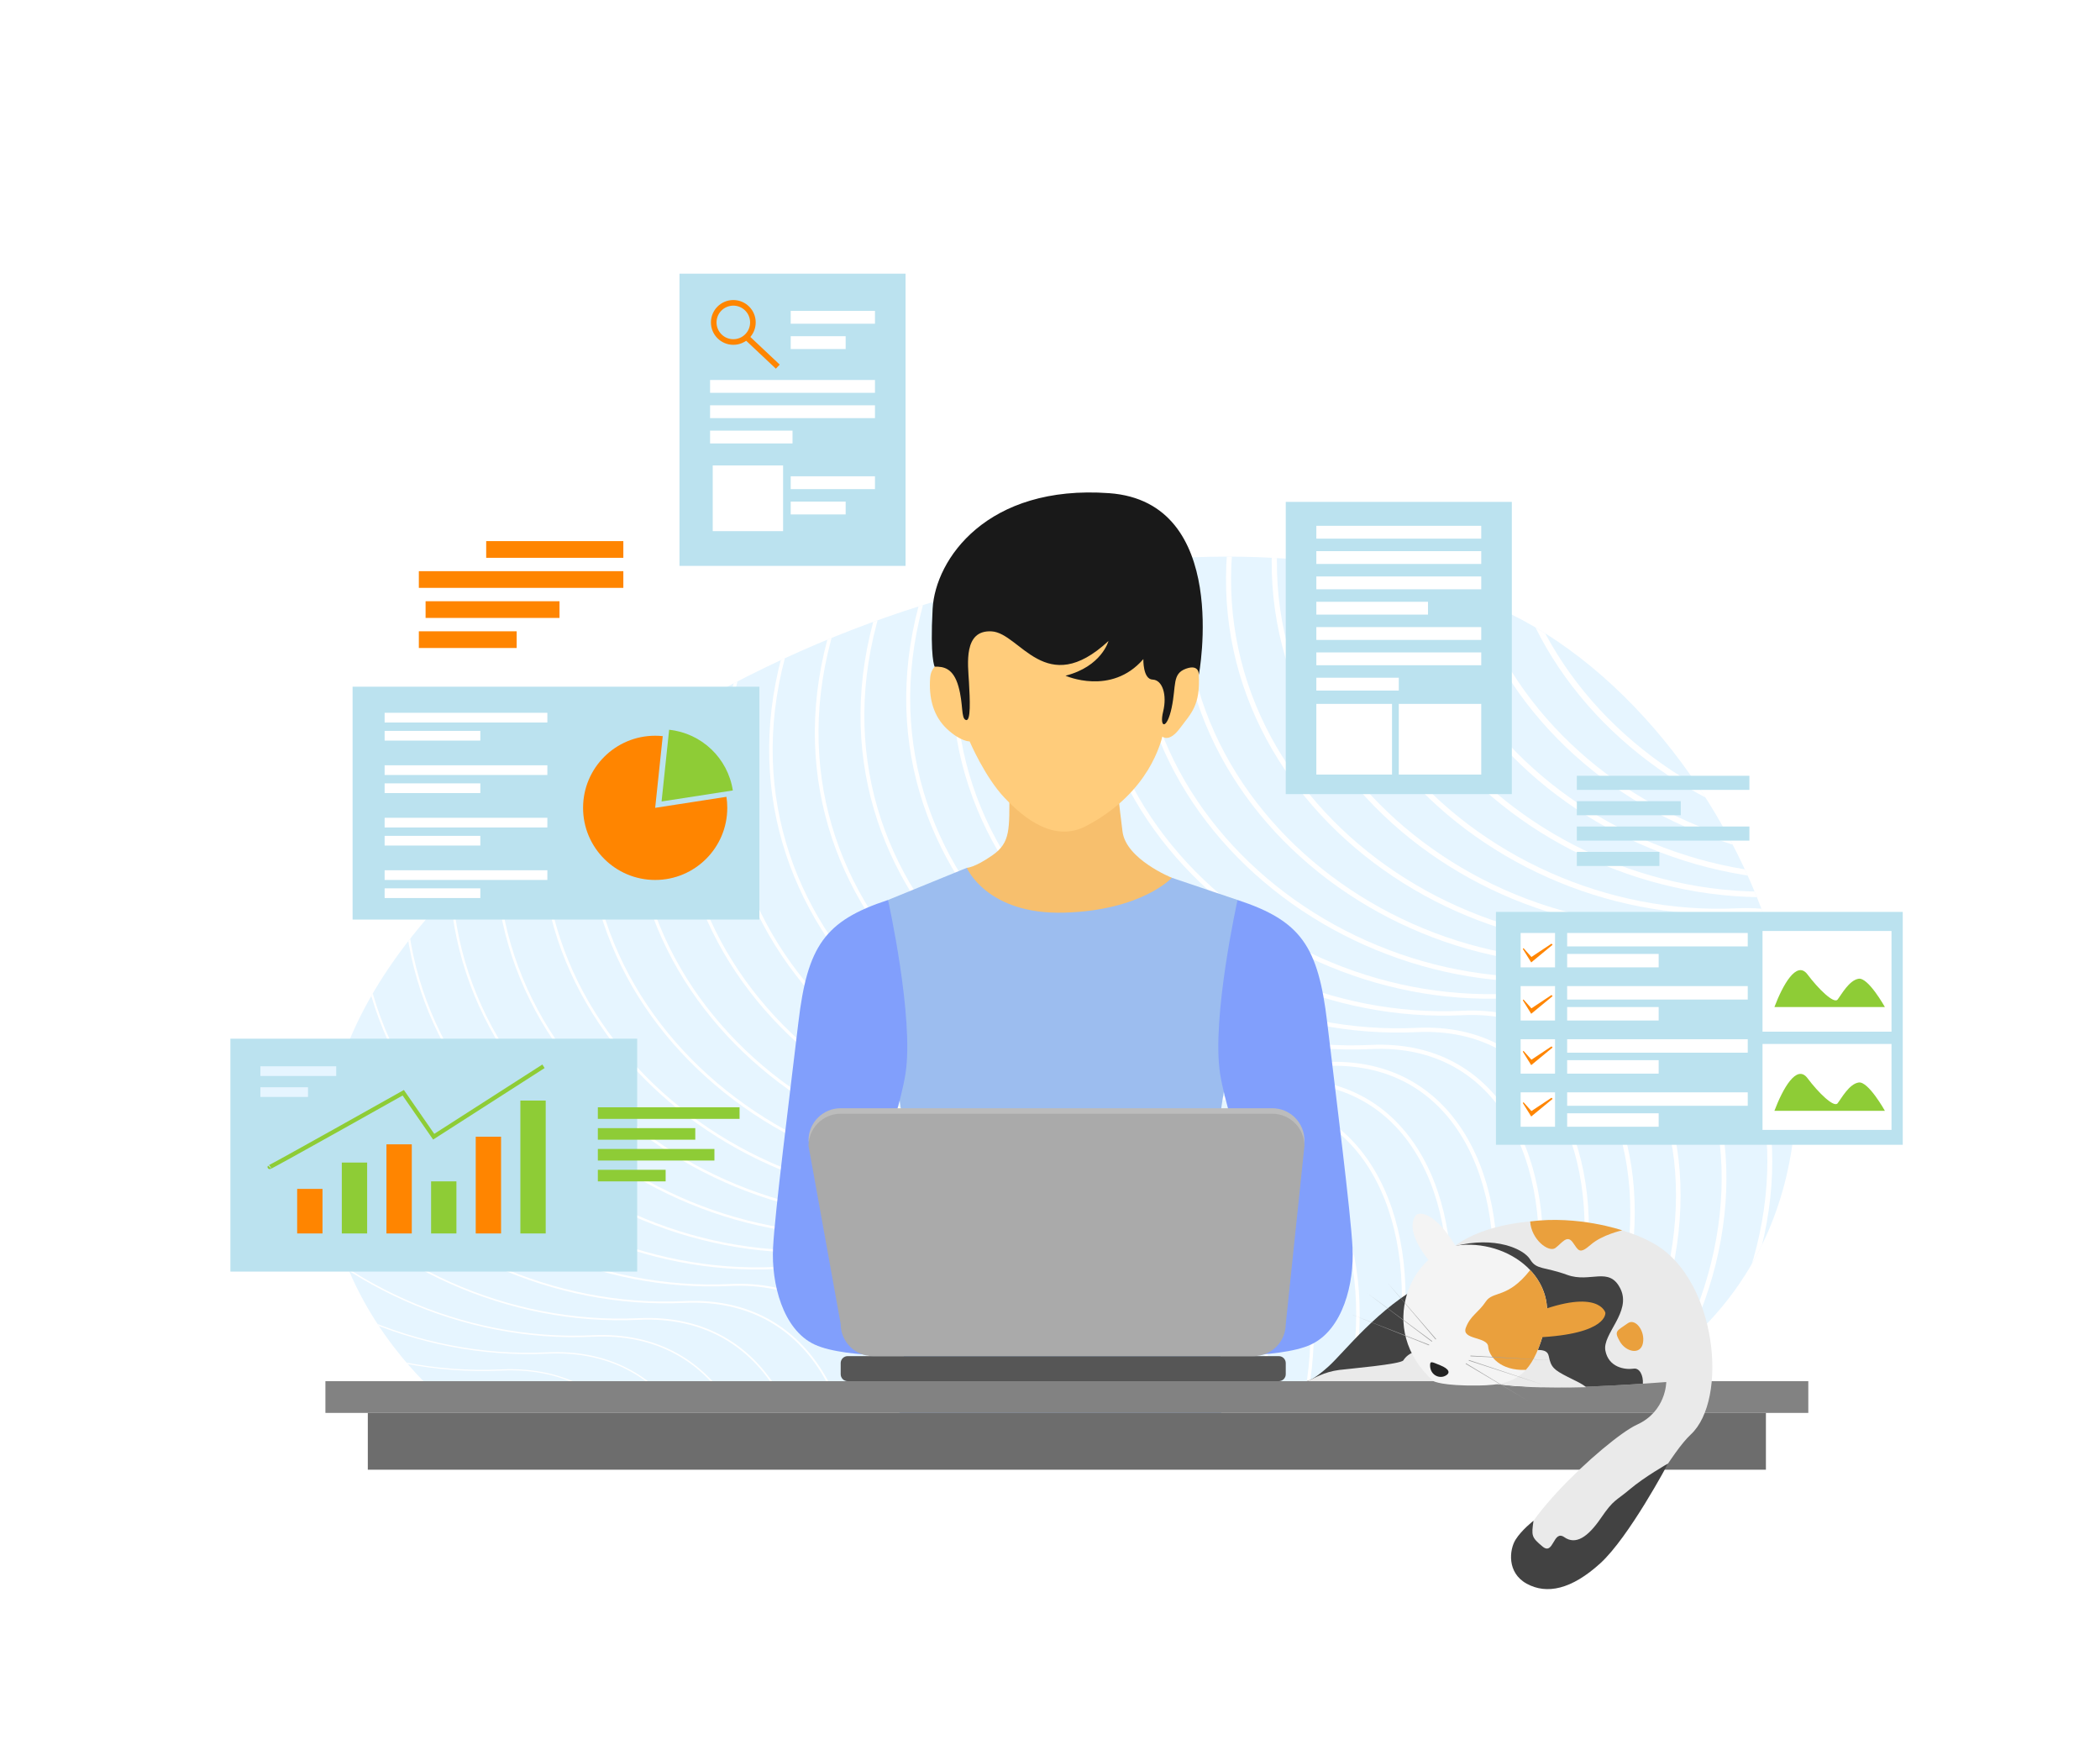 <svg xmlns="http://www.w3.org/2000/svg" xmlns:xlink="http://www.w3.org/1999/xlink" xml:space="preserve" width="3000" height="2500" enable-background="new 0 0 3000 2500" viewBox="0 0 3000 2500" id="man-working-on-laptop">
  <g id="Layer_2">
    <rect width="3000" height="2500" fill="#FFF"></rect>
  </g>
  <g id="Layer_1">
    <g>
      <defs>
        <path id="SVGID_1_" d="M629.19,1995.464c0,0-401.554-327.065,49.625-755.91c451.18-428.843,1091.31-535.865,1462.081-370.582
				c370.771,165.284,636.98,834.293,194.735,1103.828L629.19,1995.464z"></path>
      </defs>
      <use xlink:href="#SVGID_1_" fill="#E6F5FF" overflow="visible"></use>
      <clipPath id="SVGID_2_">
        <use xlink:href="#SVGID_1_" overflow="visible"></use>
      </clipPath>
      <g clip-path="url(#SVGID_2_)">
        <path fill="none" stroke="#FFF" stroke-miterlimit="10" d="M-22.792,1279.711
				c-190.72,414.479,170.261,767.596,542.858,749.971c372.597-17.625,313.296,707.109-152.924,764.326"></path>
        <path fill="none" stroke="#FFF" stroke-miterlimit="10" stroke-width="1.222" d="M42.583,1255.428
				c-190.72,414.48,170.261,767.598,542.858,749.973s313.296,707.109-152.924,764.324"></path>
        <path fill="none" stroke="#FFF" stroke-miterlimit="10" stroke-width="1.444" d="M107.958,1231.145
				c-190.72,414.48,170.26,767.597,542.857,749.972c372.597-17.625,313.296,707.109-152.924,764.324"></path>
        <path fill="none" stroke="#FFF" stroke-miterlimit="10" stroke-width="1.667" d="M173.333,1206.863
				c-190.72,414.479,170.26,767.596,542.858,749.971c372.597-17.625,313.296,707.109-152.924,764.326"></path>
        <path fill="none" stroke="#FFF" stroke-miterlimit="10" stroke-width="1.889" d="M238.707,1182.581
				c-190.719,414.48,170.261,767.595,542.858,749.97c372.597-17.625,313.296,707.109-152.924,764.326"></path>
        <path fill="none" stroke="#FFF" stroke-miterlimit="10" stroke-width="2.111" d="M304.082,1158.297
				c-190.72,414.48,170.261,767.597,542.858,749.972c372.597-17.625,313.296,707.109-152.925,764.324"></path>
        <path fill="none" stroke="#FFF" stroke-miterlimit="10" stroke-width="2.333" d="M369.458,1134.015
				c-190.72,414.479,170.26,767.596,542.858,749.971c372.596-17.625,313.296,707.109-152.925,764.326"></path>
        <path fill="none" stroke="#FFF" stroke-miterlimit="10" stroke-width="2.555" d="M434.832,1109.732
				c-190.72,414.479,170.261,767.596,542.857,749.971s313.296,707.109-152.924,764.326"></path>
        <path fill="none" stroke="#FFF" stroke-miterlimit="10" stroke-width="2.778" d="M500.207,1085.45
				c-190.72,414.48,170.261,767.597,542.858,749.972c372.596-17.625,313.296,707.109-152.925,764.324"></path>
        <path fill="none" stroke="#FFF" stroke-miterlimit="10" stroke-width="3" d="M565.582,1061.167
				c-190.72,414.479,170.261,767.596,542.858,749.971c372.597-17.625,313.295,707.109-152.925,764.326"></path>
        <path fill="none" stroke="#FFF" stroke-miterlimit="10" stroke-width="3.222" d="M630.957,1036.884
				c-190.72,414.479,170.261,767.596,542.858,749.971c372.596-17.625,313.295,707.109-152.925,764.326"></path>
        <path fill="none" stroke="#FFF" stroke-miterlimit="10" stroke-width="3.444" d="M696.332,1012.602
				c-190.72,414.48,170.26,767.595,542.857,749.972c372.597-17.625,313.296,707.109-152.924,764.324"></path>
        <path fill="none" stroke="#FFF" stroke-miterlimit="10" stroke-width="3.667" d="M761.707,988.319
				c-190.72,414.48,170.26,767.597,542.857,749.972c372.597-17.625,313.296,707.109-152.925,764.324"></path>
        <path fill="none" stroke="#FFF" stroke-miterlimit="10" stroke-width="3.889" d="M827.082,964.037
				c-190.72,414.479,170.26,767.596,542.857,749.971c372.597-17.625,313.296,707.109-152.925,764.326"></path>
        <path fill="none" stroke="#FFF" stroke-miterlimit="10" stroke-width="4.111" d="M892.457,939.754
				c-190.72,414.48,170.26,767.596,542.857,749.971c372.597-17.625,313.296,707.111-152.925,764.326"></path>
        <path fill="none" stroke="#FFF" stroke-miterlimit="10" stroke-width="4.333" d="M957.832,915.471
				c-190.721,414.48,170.26,767.597,542.857,749.972c372.597-17.625,313.296,707.109-152.925,764.324"></path>
        <path fill="none" stroke="#FFF" stroke-miterlimit="10" stroke-width="4.556" d="M1023.207,891.189
				c-190.72,414.479,170.26,767.596,542.857,749.971c372.597-17.625,313.296,707.109-152.925,764.324"></path>
        <path fill="none" stroke="#FFF" stroke-miterlimit="10" stroke-width="4.778" d="M1088.582,866.906
				c-190.721,414.479,170.26,767.596,542.857,749.971c372.597-17.625,313.296,707.109-152.925,764.326"></path>
        <path fill="none" stroke="#FFF" stroke-miterlimit="10" stroke-width="5" d="M1153.957,842.624
				c-190.721,414.48,170.26,767.595,542.857,749.97c372.597-17.625,313.296,707.111-152.925,764.326"></path>
        <path fill="none" stroke="#FFF" stroke-miterlimit="10" stroke-width="5.222" d="M1219.332,818.34
				c-190.72,414.48,170.26,767.597,542.858,749.972c372.597-17.625,313.296,707.109-152.925,764.324"></path>
        <path fill="none" stroke="#FFF" stroke-miterlimit="10" stroke-width="5.444" d="M1284.707,794.058
				c-190.721,414.479,170.26,767.596,542.857,749.971c372.597-17.625,313.295,707.109-152.925,764.326"></path>
        <path fill="none" stroke="#FFF" stroke-miterlimit="10" stroke-width="5.667" d="M1350.082,769.775
				c-190.72,414.479,170.26,767.596,542.858,749.971c372.597-17.625,313.296,707.111-152.926,764.326"></path>
        <path fill="none" stroke="#FFF" stroke-miterlimit="10" stroke-width="5.889" d="M1415.457,745.493
				c-190.72,414.479,170.26,767.597,542.858,749.972c372.597-17.625,313.296,707.109-152.925,764.324"></path>
        <path fill="none" stroke="#FFF" stroke-miterlimit="10" stroke-width="6.111" d="M1480.831,721.21
				c-190.72,414.48,170.261,767.597,542.858,749.972c372.597-17.625,313.295,707.109-152.926,764.326"></path>
        <path fill="none" stroke="#FFF" stroke-miterlimit="10" stroke-width="6.333" d="M1546.206,696.927
				c-190.72,414.48,170.26,767.596,542.857,749.971s313.296,707.111-152.925,764.326"></path>
        <path fill="none" stroke="#FFF" stroke-miterlimit="10" stroke-width="6.556" d="M1611.581,672.645
				c-190.72,414.479,170.261,767.597,542.857,749.97c372.598-17.623,313.296,707.111-152.925,764.326"></path>
        <path fill="none" stroke="#FFF" stroke-miterlimit="10" stroke-width="6.778" d="M1676.956,648.362
				c-190.72,414.479,170.26,767.597,542.858,749.972c372.596-17.625,313.295,707.109-152.926,764.324"></path>
        <path fill="none" stroke="#FFF" stroke-miterlimit="10" stroke-width="7" d="M1742.331,624.08
				c-190.72,414.479,170.261,767.596,542.858,749.971c372.596-17.625,313.295,707.111-152.926,764.326"></path>
        <path fill="none" stroke="#FFF" stroke-miterlimit="10" stroke-width="7.222" d="M1807.706,599.797
				c-190.72,414.48,170.26,767.596,542.857,749.971s313.296,707.111-152.925,764.326"></path>
        <path fill="none" stroke="#FFF" stroke-miterlimit="10" stroke-width="7.444" d="M1873.081,575.514
				c-190.721,414.48,170.261,767.597,542.857,749.972c372.598-17.625,313.296,707.109-152.926,764.324"></path>
        <path fill="none" stroke="#FFF" stroke-miterlimit="10" stroke-width="7.667" d="M1938.456,551.231
				c-190.721,414.48,170.26,767.597,542.857,749.972s313.296,707.109-152.925,764.326"></path>
        <path fill="none" stroke="#FFF" stroke-miterlimit="10" stroke-width="7.889" d="M2003.831,526.949
				c-190.72,414.48,170.26,767.596,542.858,749.971c372.596-17.625,313.294,707.111-152.927,764.326"></path>
        <path fill="none" stroke="#FFF" stroke-miterlimit="10" stroke-width="8.111" d="M2069.206,502.667
				c-190.721,414.48,170.26,767.597,542.857,749.97c372.597-17.624,313.296,707.111-152.926,764.326"></path>
        <path fill="none" stroke="#FFF" stroke-miterlimit="10" stroke-width="8.333" d="M2134.581,478.383
				c-190.721,414.48,170.26,767.597,542.857,749.972c372.597-17.625,313.295,707.11-152.926,764.325"></path>
        <path fill="none" stroke="#FFF" stroke-miterlimit="10" stroke-width="8.556" d="M2199.956,454.101
				c-190.721,414.479,170.261,767.597,542.857,749.971c372.597-17.624,313.295,707.112-152.925,764.327"></path>
        <path fill="none" stroke="#FFF" stroke-miterlimit="10" stroke-width="8.778" d="M2265.331,429.818
				c-190.721,414.48,170.26,767.598,542.857,749.971c372.597-17.624,313.295,707.111-152.926,764.326"></path>
        <path fill="none" stroke="#FFF" stroke-miterlimit="10" stroke-width="9" d="M2330.706,405.536
				c-190.721,414.48,170.26,767.597,542.857,749.971c372.597-17.625,313.295,707.11-152.926,764.325"></path>
      </g>
    </g>
    <g>
      <path fill="#9CBDEF" d="M1281.558,1548.024c0,0,22.635,139.037,22.635,220.52s-22.635,246.387-22.635,246.387
			s89.566,76.633,240.892,64.022c151.324-12.611,222.137-56.263,222.137-56.263s1.938-148.414-12.61-228.927
			c-14.55-80.512,26.19-291.008,26.19-291.008l22.633-186.894l-12.871-30.394l-93.83-31.686h-187.541l-105.41-14.229
			l-112.524,45.915l-11.64,223.754L1281.558,1548.024z"></path>
      <path fill="#F7BF6D" d="M1441.936,1130.911c0,53.028,1.939,72.428-23.928,90.535c-25.866,18.107-36.861,18.107-36.861,18.107
			s28.667,67.256,139.467,64.022c110.802-3.232,153.483-49.793,153.483-49.793s-65.412-26.294-70.49-65.97
			c-5.08-39.677-7.76-67.896-7.76-67.896L1441.936,1130.911z"></path>
      <path fill="#FFCC7B" d="M1328.928,966.813c-2.688,30.684,4.85,56.747,24.25,74.693c19.4,17.945,32.011,17.461,32.011,17.461
			s21.824,51.249,50.279,80.998c28.455,29.747,71.135,64.021,117.05,39.447c45.915-24.574,71.782-54.322,87.303-79.542
			c15.521-25.22,20.697-47.854,20.697-47.854s9.376,9.376,25.218-11.964c15.843-21.342,29.101-32.335,26.838-75.663
			c-2.265-43.328-7.114-53.998-7.114-53.998s-47.207-89.566-173.311-78.896c-126.104,10.67-179.456,50.441-179.456,50.441
			l-17.46,70.326C1335.233,952.263,1329.704,957.948,1328.928,966.813z"></path>
      <path fill="#191919" d="M1335.233,952.263c13.095-0.484,26.675,2.425,33.951,28.131c7.275,25.706,3.395,45.592,10.669,48.018
			c7.275,2.425,5.82-29.101,4.366-54.322c-1.455-25.221-8.246-74.691,32.495-72.268c40.741,2.426,76.954,97.166,166.845,13.744
			c0,0-9.7,36.421-61.434,49.574c0,0,65.314,29.319,111.23-23.708c0,0-0.811,28.778,13.256,29.263
			c14.065,0.484,20.854,21.826,15.036,45.591c-5.82,23.767,5.334,26.676,12.125-5.335c6.789-32.011,0.485-48.5,20.37-55.776
			s18.431,9.215,18.431,9.215s46.562-247.357-128.044-259.968s-248.328,94.405-252.208,165.061
			C1328.442,940.138,1335.233,952.263,1335.233,952.263z"></path>
      <path fill="#819FFC" d="M1268.623 1285.469c-90.535 29.747-115.109 65.962-128.043 174.604-12.934 108.643-33.627 271.609-36.215 322.05-2.586 50.442 13.579 117.052 59.495 138.393 45.915 21.341 164.905 15.521 164.905 15.521l5.174-92.477c0 0-98.943-41.389-109.937-53.029-10.994-11.639 56.908-177.191 69.519-256.734C1306.132 1454.254 1268.623 1285.469 1268.623 1285.469zM1767.928 1285.469c90.534 29.747 115.107 65.962 128.042 174.604 12.934 108.643 33.626 271.609 36.214 322.05 2.589 50.442-13.58 117.052-59.494 138.393-45.918 21.341-164.905 15.521-164.905 15.521l-5.175-92.477c0 0 98.944-41.389 109.938-53.029 10.994-11.639-56.909-177.191-69.52-256.734C1730.418 1454.254 1767.928 1285.469 1767.928 1285.469z"></path>
    </g>
    <path fill="#BCBCBC" d="M1836.798,1883.234c0,25.371-20.566,45.938-45.938,45.938h-543.937c-25.371,0-45.938-20.566-45.938-45.938
		l-45.938-254.367c0-25.372,20.567-45.938,45.938-45.938h616.543c25.372,0,45.938,20.566,45.938,45.938L1836.798,1883.234z"></path>
    <rect width="2118.428" height="45.328" x="464.873" y="1972.8" fill="#828282"></rect>
    <rect width="1997.295" height="81.102" x="525.44" y="2018.128" fill="#6D6D6D"></rect>
    <path fill="#565656" d="M1836.798,1962.858c0,5.49-4.45,9.941-9.94,9.941h-615.93c-5.492,0-9.942-4.451-9.942-9.941v-15.889
		c0-5.491,4.451-9.943,9.942-9.943h615.93c5.49,0,9.94,4.452,9.94,9.943V1962.858z"></path>
    <path fill="#AAA" d="M1836.798,1891.089c0,25.371-20.566,45.938-45.938,45.938h-543.937c-25.371,0-45.938-20.566-45.938-45.938
		l-45.938-254.366c0-25.372,20.567-45.938,45.938-45.938h616.543c25.372,0,45.938,20.566,45.938,45.938L1836.798,1891.089z"></path>
    <g>
      <rect width="581.149" height="332.624" x="2137.059" y="1302.522" fill="#BBE2EF"></rect>
      <g>
        <rect width="49.137" height="49.138" x="2172.338" y="1332.604" fill="#FFF"></rect>
        <rect width="257.975" height="19.215" x="2238.799" y="1332.604" fill="#FFF"></rect>
        <rect width="130.721" height="19.214" x="2238.799" y="1362.527" fill="#FFF"></rect>
      </g>
      <g>
        <rect width="49.137" height="49.138" x="2172.338" y="1408.482" fill="#FFF"></rect>
        <rect width="257.975" height="19.214" x="2238.799" y="1408.482" fill="#FFF"></rect>
        <rect width="130.721" height="19.213" x="2238.799" y="1438.407" fill="#FFF"></rect>
      </g>
      <g>
        <rect width="49.137" height="49.138" x="2172.338" y="1484.361" fill="#FFF"></rect>
        <rect width="257.975" height="19.214" x="2238.799" y="1484.361" fill="#FFF"></rect>
        <rect width="130.721" height="19.213" x="2238.799" y="1514.286" fill="#FFF"></rect>
      </g>
      <g>
        <rect width="49.137" height="49.138" x="2172.338" y="1560.241" fill="#FFF"></rect>
        <rect width="257.975" height="19.213" x="2238.799" y="1560.241" fill="#FFF"></rect>
        <rect width="130.721" height="19.215" x="2238.799" y="1590.164" fill="#FFF"></rect>
      </g>
      <rect width="184.266" height="143.792" x="2517.877" y="1329.769" fill="#FFF"></rect>
      <rect width="184.266" height="122.752" x="2517.877" y="1491.133" fill="#FFF"></rect>
      <path fill="#8ECC36" d="M2534.885 1438.407c11.814-31.152 31.657-67.375 47.25-46.587 15.591 20.789 37.797 42.459 42.994 35.876 5.198-6.582 16.537-27.845 30.239-29.733 13.702-1.89 37.325 40.444 37.325 40.444H2534.885zM2534.885 1586.6c11.814-31.151 31.657-67.376 47.25-46.587 15.591 20.79 37.797 42.46 42.994 35.877 5.198-6.583 16.537-27.844 30.239-29.733 13.702-1.891 37.325 40.443 37.325 40.443H2534.885z"></path>
      <polygon fill="#FF8500" points="2175.487 1355.439 2187.457 1374.653 2218.012 1349.455 2216.436 1347.88 2187.732 1366.896 2176.393 1354.258"></polygon>
      <polygon fill="#FF8500" points="2175.487 1428.8 2187.457 1448.015 2218.012 1422.815 2216.436 1421.24 2187.732 1440.258 2176.393 1427.619"></polygon>
      <polygon fill="#FF8500" points="2175.487 1502.16 2187.457 1521.375 2218.012 1496.177 2216.436 1494.602 2187.732 1513.618 2176.393 1500.979"></polygon>
      <polygon fill="#FF8500" points="2175.487 1575.521 2187.457 1594.735 2218.012 1569.537 2216.436 1567.962 2187.732 1586.979 2176.393 1574.34"></polygon>
    </g>
    <g>
      <rect width="581.149" height="332.625" x="503.702" y="980.839" fill="#BBE2EF"></rect>
      <rect width="232.459" height="13.859" x="549.476" y="1018.12" fill="#FFF"></rect>
      <rect width="136.704" height="13.86" x="549.476" y="1043.949" fill="#FFF"></rect>
      <rect width="232.459" height="13.86" x="549.476" y="1093.086" fill="#FFF"></rect>
      <rect width="136.704" height="13.86" x="549.476" y="1118.915" fill="#FFF"></rect>
      <rect width="232.459" height="13.86" x="549.476" y="1168.053" fill="#FFF"></rect>
      <rect width="136.704" height="13.861" x="549.476" y="1193.881" fill="#FFF"></rect>
      <rect width="232.459" height="13.86" x="549.476" y="1243.02" fill="#FFF"></rect>
      <rect width="136.704" height="13.861" x="549.476" y="1268.849" fill="#FFF"></rect>
      <path fill="#FF8500" d="M1038.96,1153.881c0,56.887-46.114,103.001-103,103.001s-103-46.114-103-103.001
			c0-56.885,46.114-103,103-103c3.648,0,7.257,0.189,10.811,0.567l-10.811,102.433l101.8-15.761
			C1038.554,1143.261,1038.96,1148.524,1038.96,1153.881z"></path>
      <path fill="#8ECC36" d="M1046.895,1129.028l-101.8,15.761l10.811-102.433C1002.491,1047.213,1039.845,1083.122,1046.895,1129.028z
			"></path>
    </g>
    <g>
      <rect width="322.951" height="417.393" x="1836.798" y="716.866" fill="#BBE2EF"></rect>
      <rect width="235.574" height="18.334" x="1880.486" y="751.043" fill="#FFF"></rect>
      <rect width="235.574" height="18.335" x="1880.486" y="787.209" fill="#FFF"></rect>
      <rect width="235.574" height="18.335" x="1880.486" y="823.375" fill="#FFF"></rect>
      <rect width="159.5" height="18.334" x="1880.486" y="859.542" fill="#FFF"></rect>
      <rect width="235.574" height="18.335" x="1880.486" y="895.708" fill="#FFF"></rect>
      <rect width="235.574" height="18.335" x="1880.486" y="931.874" fill="#FFF"></rect>
      <rect width="117.788" height="100.944" x="1998.272" y="1005.392" fill="#FFF"></rect>
      <rect width="108.116" height="100.944" x="1880.486" y="1005.392" fill="#FFF"></rect>
      <rect width="117.786" height="18.335" x="1880.486" y="968.04" fill="#FFF"></rect>
    </g>
    <g>
      <rect width="322.951" height="417.393" x="970.695" y="390.891" fill="#BBE2EF"></rect>
      <rect width="235.574" height="18.335" x="1014.384" y="542.734" fill="#FFF"></rect>
      <rect width="235.574" height="18.335" x="1014.384" y="578.9" fill="#FFF"></rect>
      <rect width="120.367" height="18.335" x="1129.59" y="444.053" fill="#FFF"></rect>
      <rect width="78.485" height="18.335" x="1129.59" y="480.219" fill="#FFF"></rect>
      <rect width="120.367" height="18.335" x="1129.59" y="680.295" fill="#FFF"></rect>
      <rect width="78.485" height="18.335" x="1129.59" y="716.461" fill="#FFF"></rect>
      <rect width="100.523" height="93.854" x="1018.18" y="664.809" fill="#FFF"></rect>
      <rect width="117.786" height="18.335" x="1014.384" y="615.067" fill="#FFF"></rect>
      <g>
        <circle cx="1047.599" cy="460.534" r="27.979" fill="none" stroke="#FF8500" stroke-miterlimit="10" stroke-width="8"></circle>
        <line x1="1066.2" x2="1111.132" y1="481.428" y2="523.673" fill="none" stroke="#FF8500" stroke-miterlimit="10" stroke-width="8"></line>
      </g>
    </g>
    <g>
      <g>
        <rect width="581.148" height="332.624" x="329.125" y="1483.615" fill="#BBE2EF"></rect>
      </g>
      <g>
        <rect width="36.19" height="63.649" x="424.524" y="1698.151" fill="#FF8500"></rect>
        <rect width="36.191" height="101.264" x="488.296" y="1660.537" fill="#8ECC36"></rect>
        <rect width="36.19" height="127.298" x="552.069" y="1634.503" fill="#FF8500"></rect>
        <rect width="36.19" height="74.405" x="615.842" y="1687.396" fill="#8ECC36"></rect>
        <rect width="36.19" height="138.182" x="679.615" y="1623.619" fill="#FF8500"></rect>
        <rect width="36.19" height="189.81" x="743.388" y="1571.991" fill="#8ECC36"></rect>
      </g>
      <path fill="none" stroke="#8ECC36" stroke-miterlimit="10" stroke-width="6" d="M385.193,1666.896
			c-1.89,2.287,190.881-106.068,190.881-106.068l43.49,62.792l156.841-100.59"></path>
      <rect width="108.355" height="13.858" x="371.963" y="1523.029" fill="#E6F5FF"></rect>
      <rect width="68.037" height="13.858" x="371.963" y="1552.953" fill="#E6F5FF"></rect>
    </g>
    <g>
      <rect width="202.453" height="16.526" x="854.072" y="1581.603" fill="#8ECC36"></rect>
      <rect width="139.188" height="16.526" x="854.072" y="1611.361" fill="#8ECC36"></rect>
      <rect width="166.526" height="16.526" x="854.072" y="1641.118" fill="#8ECC36"></rect>
      <rect width="96.849" height="16.526" x="854.072" y="1670.876" fill="#8ECC36"></rect>
    </g>
    <g>
      <rect width="195.922" height="23.848" x="694.563" y="772.893" fill="#FF8500"></rect>
      <rect width="292.141" height="23.847" x="598.344" y="815.833" fill="#FF8500"></rect>
      <rect width="191.313" height="23.847" x="607.984" y="858.774" fill="#FF8500"></rect>
      <rect width="139.754" height="23.848" x="598.344" y="901.715" fill="#FF8500"></rect>
    </g>
    <g>
      <rect width="246.507" height="20.123" x="2252.636" y="1108.087" fill="#BBE2EF"></rect>
      <rect width="148.44" height="20.122" x="2252.636" y="1144.32" fill="#BBE2EF"></rect>
      <rect width="246.507" height="20.122" x="2252.636" y="1180.554" fill="#BBE2EF"></rect>
      <rect width="117.924" height="20.123" x="2252.636" y="1216.787" fill="#BBE2EF"></rect>
    </g>
    <g>
      <path fill="#424242" d="M2047.97,1972.8H1866.44c0,0,8.199,0,31.529-21.13c23.34-21.14,70-83.34,140-120.21
			c0,0,20.13,70.38,21.391,111.81C2059.89,1960.74,2057.06,1973.06,2047.97,1972.8z"></path>
      <path fill="#EAEAEA" d="M2415.37,2049c-54,50.23-147.039,282.337-242.369,192.667C2132.351,2203.437,2296.37,2054,2338.37,2035
			s42-61,42-61s-13.12,1.06-33.42,2.41c-64.7,4.28-202.311,11.46-220.58-3.61c-11.19-9.24-29.13-24.609-45.09-38.38
			c-18.25-15.75-33.91-29.42-33.91-29.42l2.95-93.79c42.989-82.21,228.05-85.34,315.05-33.34S2469.37,1998.77,2415.37,2049z"></path>
      <path fill="#424242" d="M2190.725 2172.135c-3.058 21.532-3.058 23.533 12.942 36.866s14.934-24.668 31.134-13.334 33.534 0 52.2-27.333 21.168-23.999 41.584-41.333 54.407-36.673 54.407-36.673-55.853 105.34-96.922 142.673-76.402 44.784-105.069 29.059-24.668-48.727-16.001-62.727S2190.725 2172.135 2190.725 2172.135zM2346.95 1976.41c-26.62 1.76-65.601 4.01-103.521 5.01-54.229 1.41-106.31.25-117.06-8.62-9.64-7.96-24.28-20.46-38.351-32.569-2.27-1.961-4.52-3.9-6.739-5.811 1.819-37.03 3.72-75.27 3.72-75.27l-7-79.15c58-15 98.95 4 107.97 19 9.03 15 20.03 10 53.03 22s60-13 76 20-26.2 64.34-21.6 88.17c4.6 23.83 27.6 27.66 40.6 25.74C2342.28 1953.69 2347.72 1964.59 2346.95 1976.41z"></path>
      <path fill="#EAEAEA" d="M2047.97 1972.8H1867.5c10.46-4.131 23.167-13.133 45.75-16.05 12.969-1.675 87.885-8.032 91.56-13.75 6.86-10.67 24.12-20.91 46.49-3.12 2.17 1.72 4.891 2.811 8.061 3.39C2059.89 1960.74 2057.06 1973.06 2047.97 1972.8zM2265.656 1981.42c-54.229 1.41-128.536.25-139.286-8.62-9.64-7.96-24.28-20.46-38.351-32.569 32.15-8.36 72.45-27.91 82.311-19.061 14.67 13.16 39.03-.12 42.18 15.86 3.16 15.97 7.207 19.468 27.157 29.668C2245.207 1969.528 2262.767 1977.54 2265.656 1981.42z"></path>
      <path fill="#F4F4F4" d="M2207.31,1895.67c-7.46,29.29-16.18,48.5-27.54,61c-16.05,17.66-37.35,21.94-67.8,22.33
			c-52,0.67-64-6.2-64-6.2c-84-74.47-31.33-188.47,38.67-194.47c38.091-3.26,75.78,10.84,99.33,35.76
			C2205.71,1834.97,2215.52,1863.45,2207.31,1895.67z"></path>
      <path fill="#EAA03D" d="M2192.64,1875c91.667-35.666,100.736,0,100.736,0s4.264,30.667-98.069,35.333
			c-41.377,1.887-2.667-31.877-2.667-31.877V1875z"></path>
      <path fill="#EAA03D" d="M2207.31,1895.67c-7.46,29.29-16.18,48.5-27.54,61c-36.21,1.46-52.829-19.29-53.77-33.17
			c-0.99-14.65-38.5-9.5-31.98-27c6.511-17.5,17.98-21.5,28.48-37.35c10.5-15.851,31-3.65,63.47-45.061
			C2205.71,1834.97,2215.52,1863.45,2207.31,1895.67z"></path>
      <path fill="#F4F4F4" d="M2065.089,1826.665c-70.065-69.034-41.237-91.909-41.237-91.909s26.234-16.444,72.383,75.013
			c18.659,36.979-27.992,15.482-27.992,15.482L2065.089,1826.665z"></path>
      <path fill="#232323" d="M2042.973,1950.161c0,13.266,12.334,19.506,21.334,15.173s5.333-10.346-6.667-15.173
			S2042.973,1943.321,2042.973,1950.161z"></path>
      <g>
        <g>
          <polygon fill="#A0A0A0" points="2100.666 1936.262 2218.641 1943.001 2100.613 1937.26"></polygon>
        </g>
        <g>
          <polygon fill="#A0A0A0" points="2098.463 1942.526 2207.974 1979.046 2098.15 1943.476"></polygon>
        </g>
        <g>
          <polygon fill="#A0A0A0" points="2094.273 1947.196 2185.973 2002.833 2093.758 1948.054"></polygon>
        </g>
      </g>
      <g>
        <g>
          <g>
            <polygon fill="#A0A0A0" points="2041.389 1921.635 1931.629 1877.861 2041.756 1920.705"></polygon>
          </g>
        </g>
        <g>
          <g>
            <polygon fill="#A0A0A0" points="2045.464 1916.393 1953.168 1847.054 2046.062 1915.59"></polygon>
          </g>
        </g>
        <g>
          <g>
            <polygon fill="#A0A0A0" points="2050.918 1913.289 1981.572 1831.464 2051.678 1912.639"></polygon>
          </g>
        </g>
      </g>
      <path fill="#EAA03D" d="M2185.973 1744.646c1.527 25.854 26.527 44.925 36.027 37.89s16.598-19.48 24.799-8.008 9.201 17.707 25.701 3.34 44.896-20.521 44.896-20.521S2254.611 1735.624 2185.973 1744.646zM2325.5 1890c-16.129 11.318-20 10.982-11.5 25.991s29.545 20.009 33.022 2.509S2336.189 1882.499 2325.5 1890z"></path>
    </g>
  </g>
</svg>

